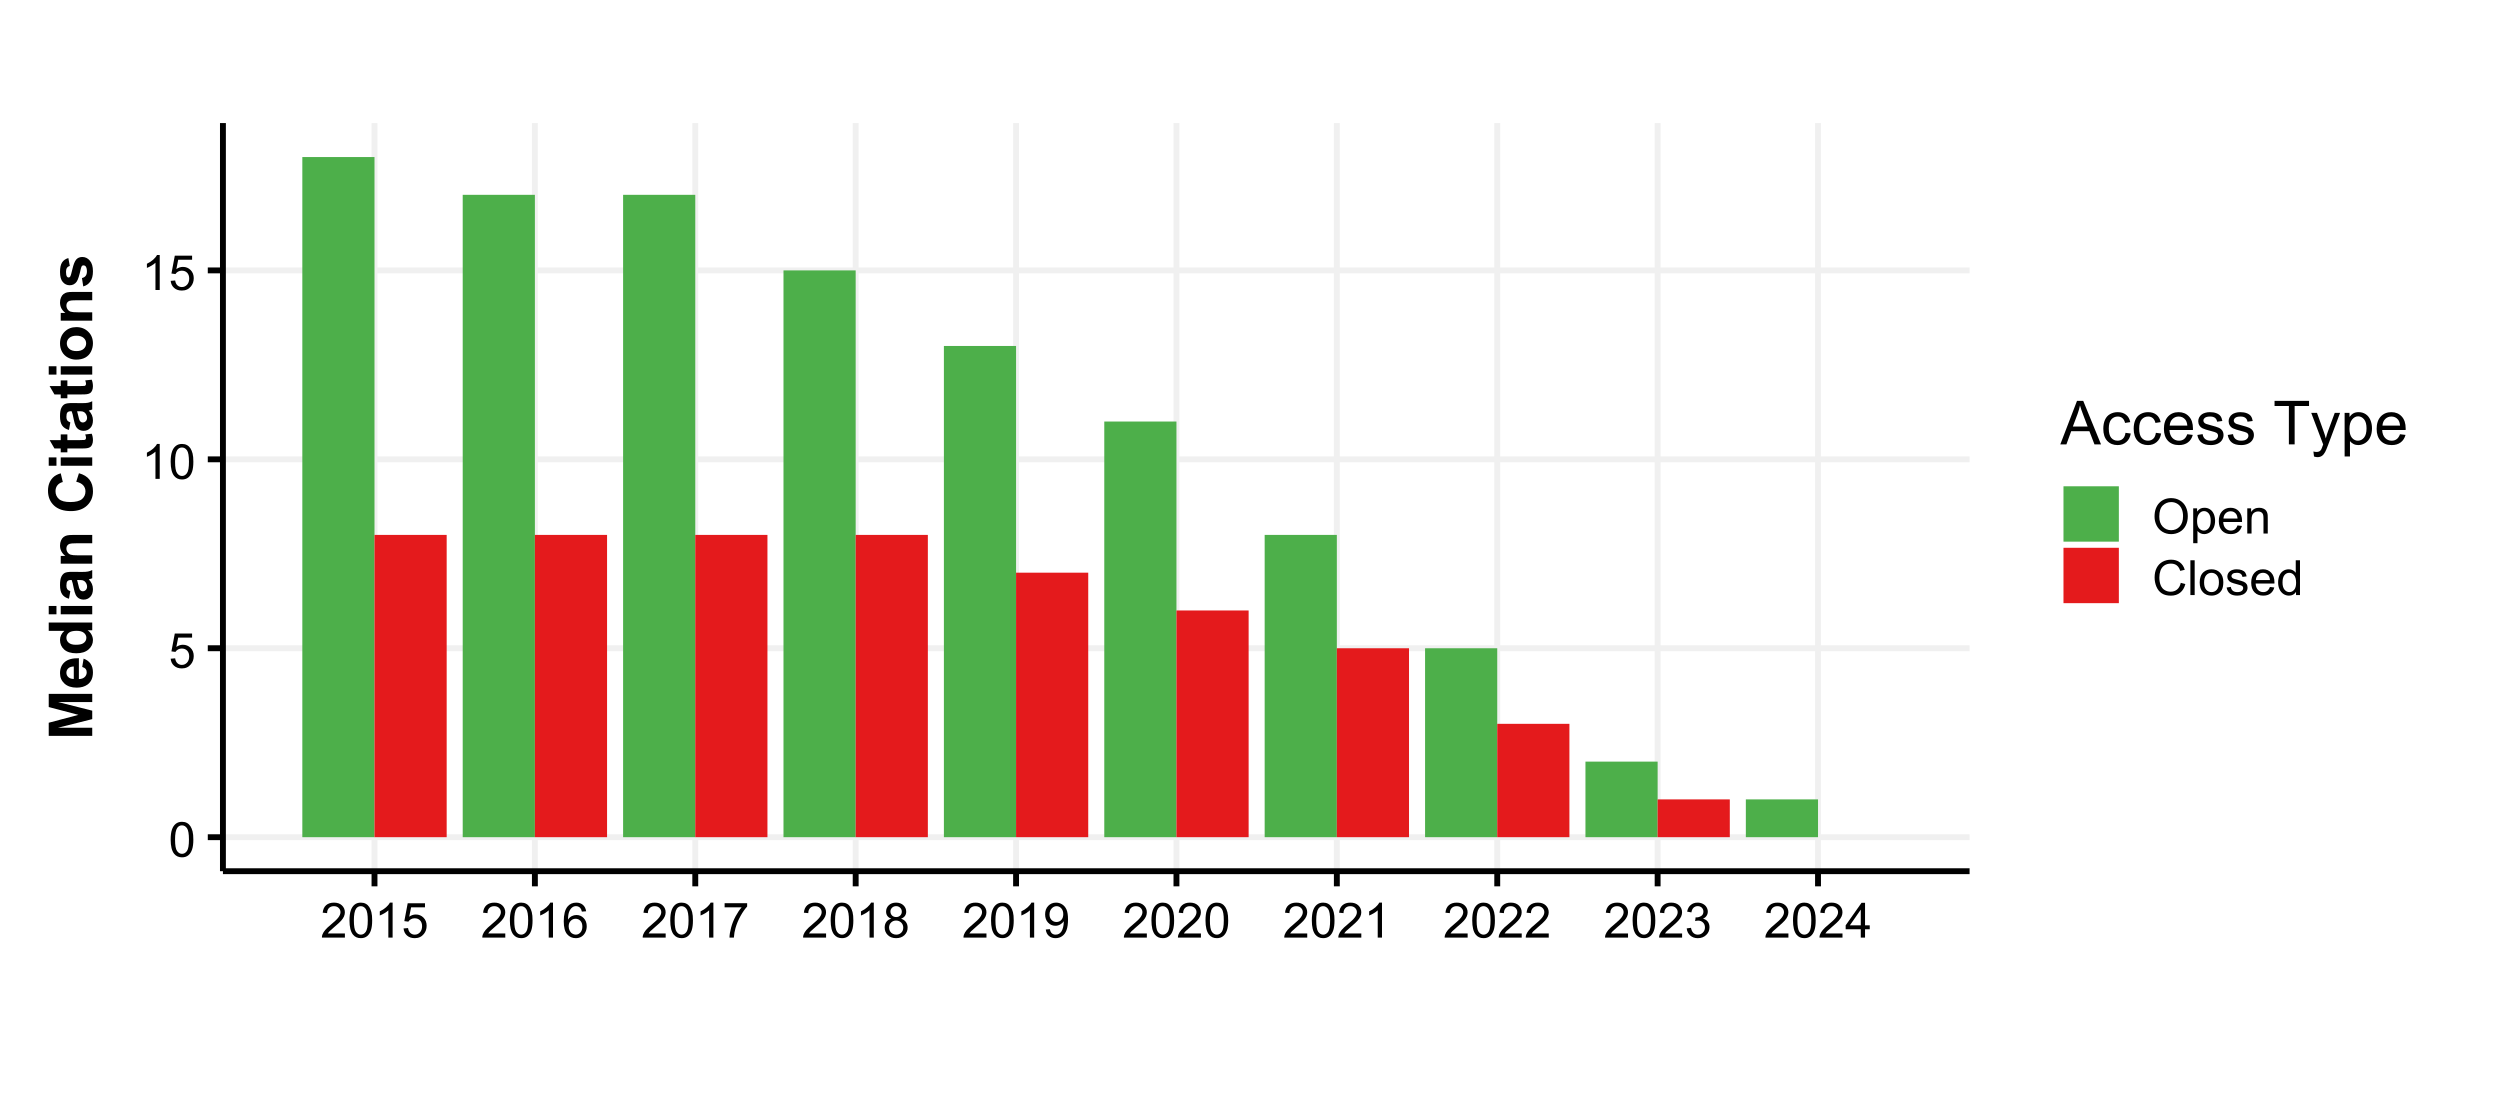 <?xml version="1.0" encoding="UTF-8"?>
<svg xmlns="http://www.w3.org/2000/svg" xmlns:xlink="http://www.w3.org/1999/xlink" width="576" height="252" viewBox="0 0 576 252">
<defs>
<g>
<g id="glyph-0-0">
<path d="M 0.465 -3.953 C 0.465 -4.902 0.562 -5.664 0.758 -6.242 C 0.953 -6.82 1.242 -7.266 1.629 -7.578 C 2.012 -7.895 2.496 -8.051 3.078 -8.051 C 3.508 -8.051 3.887 -7.965 4.211 -7.789 C 4.535 -7.617 4.805 -7.367 5.016 -7.043 C 5.227 -6.715 5.391 -6.316 5.512 -5.848 C 5.633 -5.379 5.691 -4.75 5.691 -3.953 C 5.691 -3.012 5.598 -2.254 5.402 -1.676 C 5.211 -1.098 4.922 -0.652 4.535 -0.336 C 4.152 -0.02 3.664 0.137 3.078 0.137 C 2.305 0.137 1.699 -0.141 1.258 -0.695 C 0.73 -1.363 0.465 -2.449 0.465 -3.953 M 1.477 -3.953 C 1.477 -2.637 1.629 -1.762 1.938 -1.328 C 2.246 -0.891 2.625 -0.672 3.078 -0.672 C 3.531 -0.672 3.91 -0.891 4.219 -1.328 C 4.527 -1.766 4.68 -2.641 4.68 -3.953 C 4.68 -5.273 4.527 -6.152 4.219 -6.586 C 3.91 -7.02 3.527 -7.234 3.066 -7.234 C 2.617 -7.234 2.254 -7.043 1.984 -6.66 C 1.645 -6.172 1.477 -5.27 1.477 -3.953 Z M 1.477 -3.953 "/>
</g>
<g id="glyph-0-1">
<path d="M 0.465 -2.102 L 1.5 -2.188 C 1.574 -1.684 1.754 -1.305 2.031 -1.055 C 2.312 -0.801 2.648 -0.672 3.039 -0.672 C 3.516 -0.672 3.914 -0.852 4.242 -1.207 C 4.57 -1.566 4.734 -2.039 4.734 -2.629 C 4.734 -3.191 4.578 -3.637 4.262 -3.961 C 3.949 -4.285 3.535 -4.445 3.023 -4.445 C 2.707 -4.445 2.422 -4.375 2.164 -4.23 C 1.91 -4.086 1.711 -3.898 1.562 -3.668 L 0.641 -3.789 L 1.418 -7.906 L 5.402 -7.906 L 5.402 -6.969 L 2.203 -6.969 L 1.773 -4.812 C 2.254 -5.148 2.758 -5.316 3.285 -5.316 C 3.988 -5.316 4.578 -5.074 5.059 -4.59 C 5.539 -4.102 5.781 -3.48 5.781 -2.719 C 5.781 -1.992 5.57 -1.367 5.145 -0.836 C 4.633 -0.188 3.93 0.137 3.039 0.137 C 2.312 0.137 1.715 -0.066 1.254 -0.477 C 0.793 -0.883 0.531 -1.426 0.465 -2.102 Z M 0.465 -2.102 "/>
</g>
<g id="glyph-0-2">
<path d="M 4.172 0 L 3.188 0 L 3.188 -6.273 C 2.953 -6.047 2.641 -5.82 2.258 -5.594 C 1.871 -5.367 1.527 -5.199 1.219 -5.086 L 1.219 -6.039 C 1.77 -6.297 2.25 -6.609 2.664 -6.977 C 3.074 -7.348 3.367 -7.703 3.539 -8.051 L 4.172 -8.051 Z M 4.172 0 "/>
</g>
<g id="glyph-0-3">
<path d="M 5.637 -0.945 L 5.637 0 L 0.34 0 C 0.332 -0.238 0.371 -0.465 0.453 -0.684 C 0.59 -1.043 0.805 -1.398 1.102 -1.75 C 1.398 -2.102 1.828 -2.504 2.391 -2.965 C 3.262 -3.68 3.852 -4.246 4.156 -4.664 C 4.461 -5.078 4.617 -5.473 4.617 -5.848 C 4.617 -6.234 4.477 -6.566 4.195 -6.832 C 3.918 -7.102 3.555 -7.234 3.105 -7.234 C 2.633 -7.234 2.254 -7.094 1.969 -6.809 C 1.684 -6.523 1.539 -6.129 1.535 -5.629 L 0.523 -5.73 C 0.594 -6.484 0.855 -7.062 1.309 -7.457 C 1.758 -7.852 2.367 -8.051 3.129 -8.051 C 3.898 -8.051 4.508 -7.836 4.953 -7.41 C 5.402 -6.984 5.629 -6.453 5.629 -5.824 C 5.629 -5.504 5.562 -5.188 5.43 -4.879 C 5.301 -4.566 5.082 -4.242 4.777 -3.898 C 4.473 -3.555 3.965 -3.086 3.258 -2.488 C 2.668 -1.992 2.289 -1.656 2.121 -1.48 C 1.953 -1.301 1.816 -1.125 1.707 -0.945 Z M 5.637 -0.945 "/>
</g>
<g id="glyph-0-4">
<path d="M 0.613 -1.855 L 1.559 -1.941 C 1.641 -1.496 1.793 -1.176 2.02 -0.973 C 2.242 -0.773 2.535 -0.672 2.887 -0.672 C 3.191 -0.672 3.457 -0.742 3.684 -0.879 C 3.91 -1.02 4.098 -1.203 4.242 -1.438 C 4.391 -1.668 4.512 -1.98 4.609 -2.375 C 4.707 -2.766 4.758 -3.168 4.758 -3.578 C 4.758 -3.621 4.758 -3.688 4.754 -3.773 C 4.555 -3.461 4.285 -3.207 3.945 -3.012 C 3.605 -2.816 3.234 -2.719 2.84 -2.719 C 2.176 -2.719 1.613 -2.957 1.152 -3.441 C 0.695 -3.922 0.465 -4.555 0.465 -5.344 C 0.465 -6.156 0.703 -6.809 1.184 -7.305 C 1.664 -7.801 2.266 -8.051 2.984 -8.051 C 3.508 -8.051 3.984 -7.91 4.414 -7.629 C 4.848 -7.348 5.176 -6.949 5.402 -6.43 C 5.625 -5.91 5.738 -5.156 5.738 -4.172 C 5.738 -3.148 5.625 -2.332 5.402 -1.727 C 5.18 -1.117 4.852 -0.656 4.41 -0.34 C 3.973 -0.023 3.457 0.137 2.867 0.137 C 2.238 0.137 1.727 -0.039 1.328 -0.387 C 0.93 -0.734 0.691 -1.223 0.613 -1.855 M 4.645 -5.391 C 4.645 -5.957 4.492 -6.406 4.191 -6.738 C 3.891 -7.07 3.527 -7.234 3.105 -7.234 C 2.668 -7.234 2.289 -7.055 1.965 -6.699 C 1.641 -6.344 1.477 -5.879 1.477 -5.309 C 1.477 -4.801 1.629 -4.387 1.938 -4.066 C 2.246 -3.746 2.625 -3.586 3.078 -3.586 C 3.535 -3.586 3.91 -3.746 4.203 -4.066 C 4.496 -4.387 4.645 -4.828 4.645 -5.391 Z M 4.645 -5.391 "/>
</g>
<g id="glyph-0-5">
<path d="M 1.98 -4.348 C 1.57 -4.496 1.27 -4.711 1.07 -4.988 C 0.875 -5.266 0.777 -5.598 0.777 -5.984 C 0.777 -6.566 0.984 -7.055 1.406 -7.453 C 1.824 -7.852 2.383 -8.051 3.078 -8.051 C 3.777 -8.051 4.344 -7.848 4.77 -7.441 C 5.195 -7.035 5.41 -6.539 5.41 -5.957 C 5.41 -5.582 5.312 -5.262 5.117 -4.984 C 4.922 -4.711 4.625 -4.496 4.227 -4.348 C 4.719 -4.188 5.094 -3.93 5.352 -3.57 C 5.609 -3.215 5.738 -2.789 5.738 -2.293 C 5.738 -1.605 5.496 -1.031 5.008 -0.562 C 4.523 -0.098 3.887 0.137 3.094 0.137 C 2.305 0.137 1.668 -0.098 1.18 -0.566 C 0.695 -1.035 0.453 -1.617 0.453 -2.32 C 0.453 -2.84 0.586 -3.277 0.852 -3.629 C 1.113 -3.98 1.492 -4.219 1.98 -4.348 M 1.781 -6.016 C 1.781 -5.637 1.906 -5.328 2.148 -5.086 C 2.395 -4.844 2.711 -4.727 3.102 -4.727 C 3.48 -4.727 3.789 -4.844 4.031 -5.082 C 4.277 -5.32 4.398 -5.613 4.398 -5.961 C 4.398 -6.32 4.273 -6.625 4.023 -6.871 C 3.773 -7.117 3.461 -7.242 3.09 -7.242 C 2.715 -7.242 2.402 -7.121 2.156 -6.879 C 1.906 -6.641 1.781 -6.352 1.781 -6.016 M 1.465 -2.312 C 1.465 -2.031 1.531 -1.762 1.664 -1.5 C 1.797 -1.234 1.996 -1.031 2.258 -0.891 C 2.52 -0.746 2.805 -0.672 3.105 -0.672 C 3.578 -0.672 3.965 -0.824 4.27 -1.125 C 4.578 -1.43 4.73 -1.812 4.73 -2.281 C 4.73 -2.754 4.574 -3.145 4.258 -3.457 C 3.941 -3.766 3.547 -3.922 3.074 -3.922 C 2.609 -3.922 2.227 -3.77 1.922 -3.461 C 1.617 -3.156 1.465 -2.773 1.465 -2.312 Z M 1.465 -2.312 "/>
</g>
<g id="glyph-0-6">
<path d="M 5.574 -6.055 L 4.594 -5.977 C 4.508 -6.363 4.383 -6.645 4.223 -6.82 C 3.957 -7.102 3.629 -7.242 3.238 -7.242 C 2.926 -7.242 2.648 -7.152 2.41 -6.977 C 2.102 -6.754 1.859 -6.422 1.68 -5.988 C 1.5 -5.555 1.406 -4.938 1.398 -4.133 C 1.637 -4.496 1.926 -4.762 2.27 -4.938 C 2.613 -5.113 2.973 -5.199 3.348 -5.199 C 4.004 -5.199 4.562 -4.961 5.023 -4.477 C 5.484 -3.992 5.715 -3.367 5.715 -2.602 C 5.715 -2.102 5.605 -1.633 5.391 -1.199 C 5.172 -0.77 4.875 -0.438 4.496 -0.207 C 4.117 0.023 3.688 0.137 3.203 0.137 C 2.383 0.137 1.715 -0.164 1.199 -0.77 C 0.68 -1.371 0.422 -2.367 0.422 -3.75 C 0.422 -5.301 0.707 -6.426 1.281 -7.133 C 1.777 -7.742 2.453 -8.051 3.297 -8.051 C 3.93 -8.051 4.445 -7.875 4.848 -7.52 C 5.25 -7.164 5.492 -6.676 5.574 -6.055 M 1.555 -2.598 C 1.555 -2.258 1.625 -1.934 1.77 -1.625 C 1.914 -1.312 2.113 -1.078 2.375 -0.918 C 2.633 -0.754 2.902 -0.672 3.188 -0.672 C 3.605 -0.672 3.961 -0.84 4.262 -1.176 C 4.559 -1.512 4.707 -1.969 4.707 -2.543 C 4.707 -3.098 4.562 -3.535 4.266 -3.852 C 3.969 -4.172 3.598 -4.332 3.148 -4.332 C 2.707 -4.332 2.328 -4.172 2.02 -3.852 C 1.707 -3.535 1.555 -3.117 1.555 -2.598 Z M 1.555 -2.598 "/>
</g>
<g id="glyph-0-7">
<path d="M 0.531 -6.969 L 0.531 -7.914 L 5.719 -7.914 L 5.719 -7.148 C 5.211 -6.605 4.703 -5.883 4.203 -4.98 C 3.703 -4.082 3.312 -3.156 3.039 -2.203 C 2.844 -1.531 2.719 -0.797 2.664 0 L 1.652 0 C 1.664 -0.629 1.785 -1.395 2.023 -2.285 C 2.262 -3.18 2.602 -4.039 3.043 -4.871 C 3.488 -5.699 3.957 -6.398 4.457 -6.969 Z M 0.531 -6.969 "/>
</g>
<g id="glyph-0-8">
<path d="M 3.621 0 L 3.621 -1.918 L 0.141 -1.918 L 0.141 -2.82 L 3.801 -8.016 L 4.605 -8.016 L 4.605 -2.82 L 5.688 -2.82 L 5.688 -1.918 L 4.605 -1.918 L 4.605 0 L 3.621 0 M 3.621 -2.82 L 3.621 -6.438 L 1.109 -2.82 Z M 3.621 -2.82 "/>
</g>
<g id="glyph-0-9">
<path d="M 0.469 -2.117 L 1.453 -2.246 C 1.566 -1.691 1.762 -1.289 2.031 -1.043 C 2.305 -0.797 2.633 -0.672 3.023 -0.672 C 3.488 -0.672 3.879 -0.832 4.195 -1.152 C 4.516 -1.477 4.676 -1.871 4.676 -2.348 C 4.676 -2.797 4.527 -3.172 4.234 -3.465 C 3.938 -3.758 3.562 -3.906 3.105 -3.906 C 2.922 -3.906 2.688 -3.867 2.41 -3.797 L 2.52 -4.66 C 2.586 -4.652 2.641 -4.648 2.68 -4.648 C 3.098 -4.648 3.477 -4.758 3.812 -4.977 C 4.148 -5.195 4.316 -5.531 4.316 -5.988 C 4.316 -6.348 4.191 -6.648 3.949 -6.887 C 3.703 -7.121 3.391 -7.242 3.004 -7.242 C 2.621 -7.242 2.301 -7.121 2.047 -6.879 C 1.789 -6.641 1.625 -6.277 1.555 -5.797 L 0.57 -5.973 C 0.688 -6.633 0.961 -7.145 1.391 -7.508 C 1.816 -7.867 2.348 -8.051 2.98 -8.051 C 3.418 -8.051 3.82 -7.957 4.188 -7.77 C 4.559 -7.582 4.84 -7.324 5.035 -7 C 5.23 -6.676 5.328 -6.332 5.328 -5.965 C 5.328 -5.621 5.234 -5.305 5.047 -5.02 C 4.863 -4.734 4.586 -4.512 4.223 -4.344 C 4.695 -4.234 5.062 -4.008 5.328 -3.66 C 5.59 -3.316 5.719 -2.887 5.719 -2.367 C 5.719 -1.668 5.465 -1.074 4.953 -0.59 C 4.445 -0.102 3.801 0.141 3.02 0.141 C 2.316 0.141 1.73 -0.066 1.266 -0.488 C 0.801 -0.906 0.535 -1.449 0.469 -2.117 Z M 0.469 -2.117 "/>
</g>
<g id="glyph-0-10">
<path d="M 0.543 -3.906 C 0.543 -5.234 0.898 -6.277 1.613 -7.031 C 2.328 -7.781 3.25 -8.16 4.379 -8.16 C 5.121 -8.16 5.789 -7.984 6.383 -7.629 C 6.977 -7.273 7.43 -6.781 7.742 -6.148 C 8.055 -5.516 8.207 -4.801 8.207 -3.996 C 8.207 -3.184 8.043 -2.457 7.715 -1.816 C 7.387 -1.176 6.922 -0.688 6.32 -0.359 C 5.719 -0.027 5.07 0.137 4.375 0.137 C 3.621 0.137 2.945 -0.047 2.352 -0.41 C 1.758 -0.773 1.309 -1.273 1 -1.902 C 0.695 -2.535 0.543 -3.199 0.543 -3.906 M 1.637 -3.887 C 1.637 -2.922 1.895 -2.16 2.414 -1.605 C 2.934 -1.051 3.586 -0.77 4.371 -0.77 C 5.168 -0.77 5.824 -1.051 6.34 -1.613 C 6.855 -2.176 7.113 -2.973 7.113 -4.004 C 7.113 -4.656 7.004 -5.227 6.785 -5.711 C 6.562 -6.199 6.242 -6.578 5.816 -6.844 C 5.391 -7.113 4.914 -7.246 4.387 -7.246 C 3.637 -7.246 2.988 -6.988 2.449 -6.473 C 1.906 -5.957 1.637 -5.094 1.637 -3.887 Z M 1.637 -3.887 "/>
</g>
<g id="glyph-0-11">
<path d="M 0.738 2.227 L 0.738 -5.809 L 1.637 -5.809 L 1.637 -5.055 C 1.848 -5.348 2.086 -5.57 2.352 -5.719 C 2.617 -5.867 2.941 -5.938 3.32 -5.938 C 3.816 -5.938 4.254 -5.812 4.633 -5.555 C 5.012 -5.301 5.297 -4.941 5.492 -4.477 C 5.684 -4.012 5.781 -3.5 5.781 -2.949 C 5.781 -2.352 5.676 -1.82 5.461 -1.344 C 5.246 -0.867 4.938 -0.504 4.531 -0.25 C 4.125 0.004 3.695 0.133 3.25 0.133 C 2.922 0.133 2.625 0.062 2.367 -0.078 C 2.105 -0.215 1.891 -0.391 1.723 -0.602 L 1.723 2.227 L 0.738 2.227 M 1.629 -2.871 C 1.629 -2.125 1.781 -1.57 2.082 -1.215 C 2.387 -0.855 2.754 -0.68 3.184 -0.68 C 3.621 -0.68 3.996 -0.863 4.305 -1.234 C 4.617 -1.602 4.773 -2.176 4.773 -2.953 C 4.773 -3.691 4.621 -4.246 4.316 -4.617 C 4.012 -4.984 3.648 -5.168 3.227 -5.168 C 2.809 -5.168 2.438 -4.973 2.113 -4.578 C 1.793 -4.188 1.629 -3.617 1.629 -2.871 Z M 1.629 -2.871 "/>
</g>
<g id="glyph-0-12">
<path d="M 4.715 -1.871 L 5.73 -1.746 C 5.57 -1.148 5.273 -0.688 4.84 -0.359 C 4.406 -0.031 3.852 0.133 3.176 0.133 C 2.328 0.133 1.656 -0.129 1.156 -0.652 C 0.66 -1.176 0.41 -1.91 0.41 -2.855 C 0.41 -3.832 0.66 -4.59 1.164 -5.129 C 1.668 -5.668 2.32 -5.938 3.121 -5.938 C 3.898 -5.938 4.535 -5.676 5.027 -5.145 C 5.52 -4.617 5.766 -3.875 5.766 -2.914 C 5.766 -2.855 5.762 -2.77 5.758 -2.652 L 1.426 -2.652 C 1.465 -2.016 1.645 -1.527 1.969 -1.188 C 2.293 -0.848 2.699 -0.68 3.184 -0.68 C 3.543 -0.68 3.852 -0.773 4.105 -0.961 C 4.363 -1.152 4.566 -1.453 4.715 -1.871 M 1.48 -3.461 L 4.727 -3.461 C 4.68 -3.949 4.559 -4.316 4.352 -4.562 C 4.039 -4.941 3.633 -5.129 3.133 -5.129 C 2.68 -5.129 2.301 -4.977 1.992 -4.676 C 1.684 -4.375 1.516 -3.969 1.48 -3.461 Z M 1.48 -3.461 "/>
</g>
<g id="glyph-0-13">
<path d="M 0.738 0 L 0.738 -5.809 L 1.625 -5.809 L 1.625 -4.98 C 2.051 -5.621 2.668 -5.938 3.473 -5.938 C 3.824 -5.938 4.145 -5.875 4.438 -5.75 C 4.73 -5.625 4.949 -5.461 5.098 -5.254 C 5.242 -5.051 5.344 -4.809 5.402 -4.527 C 5.441 -4.348 5.457 -4.027 5.457 -3.57 L 5.457 0 L 4.473 0 L 4.473 -3.531 C 4.473 -3.934 4.434 -4.234 4.359 -4.434 C 4.281 -4.633 4.145 -4.789 3.953 -4.91 C 3.758 -5.027 3.527 -5.086 3.266 -5.086 C 2.844 -5.086 2.484 -4.953 2.18 -4.688 C 1.875 -4.422 1.723 -3.914 1.723 -3.172 L 1.723 0 Z M 0.738 0 "/>
</g>
<g id="glyph-0-14">
<path d="M 6.586 -2.812 L 7.645 -2.543 C 7.422 -1.672 7.023 -1.008 6.445 -0.551 C 5.867 -0.094 5.16 0.137 4.324 0.137 C 3.461 0.137 2.758 -0.039 2.219 -0.391 C 1.676 -0.742 1.266 -1.254 0.98 -1.918 C 0.699 -2.586 0.559 -3.305 0.559 -4.07 C 0.559 -4.902 0.719 -5.633 1.035 -6.254 C 1.355 -6.875 1.809 -7.348 2.398 -7.672 C 2.988 -7.992 3.637 -8.152 4.344 -8.152 C 5.145 -8.152 5.82 -7.949 6.367 -7.543 C 6.914 -7.133 7.293 -6.559 7.508 -5.82 L 6.465 -5.574 C 6.277 -6.156 6.008 -6.582 5.656 -6.848 C 5.301 -7.113 4.855 -7.246 4.32 -7.246 C 3.703 -7.246 3.188 -7.098 2.777 -6.805 C 2.363 -6.508 2.07 -6.113 1.902 -5.613 C 1.734 -5.117 1.652 -4.602 1.652 -4.074 C 1.652 -3.391 1.75 -2.797 1.949 -2.289 C 2.148 -1.781 2.457 -1.398 2.875 -1.148 C 3.297 -0.898 3.75 -0.77 4.238 -0.77 C 4.832 -0.77 5.336 -0.941 5.746 -1.285 C 6.16 -1.629 6.438 -2.137 6.586 -2.812 Z M 6.586 -2.812 "/>
</g>
<g id="glyph-0-15">
<path d="M 0.715 0 L 0.715 -8.016 L 1.699 -8.016 L 1.699 0 Z M 0.715 0 "/>
</g>
<g id="glyph-0-16">
<path d="M 0.371 -2.902 C 0.371 -3.98 0.672 -4.777 1.27 -5.293 C 1.77 -5.723 2.379 -5.938 3.094 -5.938 C 3.895 -5.938 4.547 -5.676 5.055 -5.156 C 5.559 -4.633 5.812 -3.91 5.812 -2.984 C 5.812 -2.238 5.703 -1.652 5.477 -1.223 C 5.254 -0.793 4.926 -0.461 4.5 -0.223 C 4.07 0.012 3.602 0.133 3.094 0.133 C 2.281 0.133 1.625 -0.129 1.125 -0.652 C 0.621 -1.172 0.371 -1.922 0.371 -2.902 M 1.383 -2.902 C 1.383 -2.16 1.547 -1.602 1.871 -1.234 C 2.195 -0.863 2.602 -0.68 3.094 -0.68 C 3.582 -0.68 3.992 -0.863 4.316 -1.234 C 4.641 -1.609 4.801 -2.176 4.801 -2.938 C 4.801 -3.656 4.637 -4.199 4.312 -4.57 C 3.984 -4.938 3.582 -5.125 3.094 -5.125 C 2.602 -5.125 2.195 -4.941 1.871 -4.57 C 1.547 -4.203 1.383 -3.648 1.383 -2.902 Z M 1.383 -2.902 "/>
</g>
<g id="glyph-0-17">
<path d="M 0.344 -1.734 L 1.316 -1.887 C 1.371 -1.496 1.523 -1.199 1.773 -0.988 C 2.023 -0.781 2.375 -0.68 2.82 -0.68 C 3.273 -0.68 3.609 -0.77 3.828 -0.953 C 4.047 -1.137 4.156 -1.355 4.156 -1.602 C 4.156 -1.824 4.059 -2 3.867 -2.129 C 3.73 -2.215 3.395 -2.324 2.859 -2.461 C 2.137 -2.645 1.637 -2.801 1.359 -2.934 C 1.078 -3.066 0.867 -3.25 0.727 -3.488 C 0.582 -3.723 0.508 -3.98 0.508 -4.266 C 0.508 -4.523 0.566 -4.766 0.688 -4.984 C 0.805 -5.207 0.965 -5.387 1.172 -5.535 C 1.324 -5.648 1.531 -5.742 1.797 -5.82 C 2.062 -5.898 2.344 -5.938 2.648 -5.938 C 3.102 -5.938 3.504 -5.875 3.848 -5.742 C 4.191 -5.609 4.445 -5.434 4.609 -5.211 C 4.773 -4.984 4.887 -4.684 4.949 -4.309 L 3.988 -4.18 C 3.941 -4.477 3.816 -4.711 3.605 -4.879 C 3.398 -5.047 3.102 -5.129 2.719 -5.129 C 2.266 -5.129 1.941 -5.055 1.75 -4.906 C 1.559 -4.758 1.461 -4.582 1.461 -4.379 C 1.461 -4.254 1.5 -4.137 1.582 -4.035 C 1.66 -3.93 1.785 -3.844 1.957 -3.773 C 2.055 -3.738 2.348 -3.652 2.828 -3.523 C 3.523 -3.336 4.008 -3.184 4.285 -3.066 C 4.559 -2.945 4.777 -2.773 4.934 -2.547 C 5.09 -2.324 5.168 -2.043 5.168 -1.707 C 5.168 -1.379 5.07 -1.07 4.883 -0.781 C 4.688 -0.488 4.414 -0.266 4.051 -0.105 C 3.691 0.051 3.281 0.133 2.828 0.133 C 2.074 0.133 1.496 -0.027 1.102 -0.34 C 0.707 -0.652 0.453 -1.117 0.344 -1.734 Z M 0.344 -1.734 "/>
</g>
<g id="glyph-0-18">
<path d="M 4.508 0 L 4.508 -0.734 C 4.137 -0.156 3.598 0.133 2.883 0.133 C 2.418 0.133 1.992 0.004 1.605 -0.25 C 1.219 -0.508 0.918 -0.863 0.703 -1.32 C 0.488 -1.777 0.383 -2.305 0.383 -2.898 C 0.383 -3.477 0.48 -4.004 0.672 -4.477 C 0.867 -4.949 1.156 -5.309 1.543 -5.562 C 1.93 -5.812 2.359 -5.938 2.84 -5.938 C 3.188 -5.938 3.5 -5.867 3.773 -5.719 C 4.047 -5.57 4.27 -5.379 4.441 -5.141 L 4.441 -8.016 L 5.418 -8.016 L 5.418 0 L 4.508 0 M 1.395 -2.898 C 1.395 -2.156 1.551 -1.598 1.863 -1.23 C 2.18 -0.863 2.547 -0.68 2.977 -0.68 C 3.406 -0.68 3.77 -0.855 4.07 -1.207 C 4.371 -1.559 4.523 -2.094 4.523 -2.816 C 4.523 -3.609 4.371 -4.195 4.062 -4.566 C 3.758 -4.938 3.379 -5.125 2.93 -5.125 C 2.492 -5.125 2.129 -4.945 1.836 -4.59 C 1.543 -4.23 1.395 -3.668 1.395 -2.898 Z M 1.395 -2.898 "/>
</g>
<g id="glyph-1-0">
<path d="M 0 -0.992 L -10.023 -0.992 L -10.023 -4.02 L -3.184 -5.836 L -10.023 -7.637 L -10.023 -10.672 L 0 -10.672 L 0 -8.789 L -7.887 -8.789 L 0 -6.801 L 0 -4.852 L -7.891 -2.871 L 0 -2.871 Z M 0 -0.992 "/>
</g>
<g id="glyph-1-1">
<path d="M -2.309 -5.211 L -1.988 -7.125 C -1.289 -6.875 -0.754 -6.488 -0.387 -5.957 C -0.02 -5.426 0.164 -4.762 0.164 -3.965 C 0.164 -2.703 -0.25 -1.77 -1.074 -1.164 C -1.734 -0.684 -2.566 -0.445 -3.574 -0.445 C -4.777 -0.445 -5.719 -0.758 -6.402 -1.387 C -7.082 -2.016 -7.422 -2.812 -7.422 -3.773 C -7.422 -4.852 -7.066 -5.707 -6.355 -6.328 C -5.641 -6.953 -4.547 -7.254 -3.074 -7.227 L -3.078 -2.414 C -2.508 -2.426 -2.062 -2.582 -1.746 -2.879 C -1.43 -3.176 -1.27 -3.543 -1.27 -3.984 C -1.27 -4.285 -1.352 -4.539 -1.516 -4.742 C -1.68 -4.949 -1.945 -5.105 -2.309 -5.211 M -4.25 -5.32 C -4.809 -5.305 -5.23 -5.16 -5.52 -4.887 C -5.809 -4.613 -5.953 -4.281 -5.953 -3.891 C -5.953 -3.469 -5.801 -3.125 -5.496 -2.852 C -5.191 -2.578 -4.777 -2.441 -4.25 -2.449 Z M -4.25 -5.32 "/>
</g>
<g id="glyph-1-2">
<path d="M 0 -7.664 L 0 -5.879 L -1.066 -5.879 C -0.652 -5.582 -0.344 -5.234 -0.141 -4.828 C 0.062 -4.426 0.164 -4.02 0.164 -3.609 C 0.164 -2.773 -0.172 -2.062 -0.844 -1.465 C -1.516 -0.871 -2.453 -0.574 -3.656 -0.574 C -4.887 -0.574 -5.824 -0.863 -6.465 -1.441 C -7.105 -2.02 -7.422 -2.754 -7.422 -3.637 C -7.422 -4.449 -7.086 -5.148 -6.414 -5.742 L -10.023 -5.742 L -10.023 -7.664 L 0 -7.664 M -3.789 -2.535 C -3.012 -2.535 -2.453 -2.645 -2.105 -2.859 C -1.605 -3.168 -1.352 -3.602 -1.352 -4.156 C -1.352 -4.598 -1.543 -4.973 -1.918 -5.285 C -2.293 -5.594 -2.855 -5.75 -3.602 -5.75 C -4.438 -5.75 -5.035 -5.598 -5.402 -5.297 C -5.77 -4.996 -5.953 -4.613 -5.953 -4.141 C -5.953 -3.688 -5.773 -3.305 -5.41 -2.996 C -5.047 -2.691 -4.508 -2.535 -3.789 -2.535 Z M -3.789 -2.535 "/>
</g>
<g id="glyph-1-3">
<path d="M -8.242 -1.004 L -10.023 -1.004 L -10.023 -2.926 L -8.242 -2.926 L -8.242 -1.004 M 0 -1.004 L -7.258 -1.004 L -7.258 -2.926 L 0 -2.926 Z M 0 -1.004 "/>
</g>
<g id="glyph-1-4">
<path d="M -5.047 -2.441 L -5.359 -0.699 C -6.062 -0.895 -6.582 -1.23 -6.918 -1.711 C -7.254 -2.188 -7.422 -2.898 -7.422 -3.844 C -7.422 -4.699 -7.324 -5.336 -7.121 -5.758 C -6.918 -6.176 -6.66 -6.469 -6.348 -6.641 C -6.035 -6.812 -5.461 -6.898 -4.629 -6.898 L -2.387 -6.875 C -1.746 -6.875 -1.277 -6.906 -0.973 -6.969 C -0.672 -7.031 -0.348 -7.145 0 -7.312 L 0 -5.414 C -0.129 -5.363 -0.316 -5.301 -0.566 -5.23 C -0.68 -5.199 -0.758 -5.176 -0.793 -5.16 C -0.473 -4.832 -0.234 -4.48 -0.074 -4.109 C 0.086 -3.734 0.164 -3.336 0.164 -2.914 C 0.164 -2.164 -0.039 -1.574 -0.445 -1.145 C -0.852 -0.715 -1.363 -0.5 -1.984 -0.5 C -2.391 -0.5 -2.758 -0.598 -3.078 -0.793 C -3.402 -0.988 -3.648 -1.262 -3.816 -1.617 C -3.988 -1.969 -4.137 -2.48 -4.266 -3.145 C -4.434 -4.043 -4.59 -4.664 -4.738 -5.012 L -4.93 -5.012 C -5.297 -5.012 -5.562 -4.918 -5.719 -4.738 C -5.875 -4.555 -5.953 -4.211 -5.953 -3.707 C -5.953 -3.363 -5.887 -3.098 -5.754 -2.906 C -5.617 -2.715 -5.383 -2.559 -5.047 -2.441 M -3.484 -5.012 C -3.402 -4.766 -3.305 -4.375 -3.191 -3.844 C -3.078 -3.309 -2.969 -2.961 -2.859 -2.797 C -2.68 -2.547 -2.453 -2.422 -2.18 -2.422 C -1.91 -2.422 -1.68 -2.52 -1.484 -2.719 C -1.289 -2.922 -1.188 -3.176 -1.188 -3.484 C -1.188 -3.832 -1.305 -4.164 -1.531 -4.477 C -1.703 -4.711 -1.918 -4.863 -2.168 -4.938 C -2.332 -4.984 -2.645 -5.012 -3.102 -5.012 Z M -3.484 -5.012 "/>
</g>
<g id="glyph-1-5">
<path d="M 0 -7.609 L 0 -5.688 L -3.703 -5.688 C -4.488 -5.688 -4.996 -5.648 -5.227 -5.562 C -5.457 -5.484 -5.637 -5.348 -5.762 -5.164 C -5.891 -4.98 -5.953 -4.758 -5.953 -4.5 C -5.953 -4.164 -5.863 -3.867 -5.68 -3.602 C -5.5 -3.34 -5.258 -3.156 -4.957 -3.059 C -4.656 -2.961 -4.098 -2.91 -3.289 -2.914 L 0 -2.914 L 0 -0.992 L -7.258 -0.992 L -7.258 -2.777 L -6.195 -2.777 C -7.016 -3.41 -7.422 -4.207 -7.422 -5.168 C -7.422 -5.59 -7.348 -5.98 -7.195 -6.328 C -7.043 -6.68 -6.848 -6.945 -6.609 -7.125 C -6.375 -7.305 -6.105 -7.434 -5.805 -7.504 C -5.504 -7.574 -5.07 -7.609 -4.512 -7.609 Z M 0 -7.609 "/>
</g>
<g id="glyph-1-6">
</g>
<g id="glyph-1-7">
<path d="M -3.684 -7.43 L -3.062 -9.391 C -1.969 -9.094 -1.156 -8.59 -0.625 -7.891 C -0.094 -7.191 0.172 -6.305 0.172 -5.23 C 0.172 -3.898 -0.285 -2.805 -1.191 -1.949 C -2.102 -1.09 -3.344 -0.664 -4.922 -0.664 C -6.59 -0.664 -7.887 -1.094 -8.809 -1.957 C -9.73 -2.816 -10.191 -3.949 -10.191 -5.352 C -10.191 -6.578 -9.828 -7.574 -9.105 -8.34 C -8.676 -8.797 -8.062 -9.137 -7.258 -9.367 L -6.781 -7.363 C -7.301 -7.242 -7.711 -6.996 -8.012 -6.621 C -8.312 -6.246 -8.461 -5.789 -8.461 -5.25 C -8.461 -4.508 -8.195 -3.906 -7.664 -3.441 C -7.129 -2.98 -6.266 -2.746 -5.07 -2.75 C -3.805 -2.746 -2.902 -2.977 -2.367 -3.43 C -1.828 -3.887 -1.559 -4.48 -1.559 -5.211 C -1.559 -5.746 -1.73 -6.211 -2.07 -6.598 C -2.414 -6.984 -2.949 -7.262 -3.684 -7.43 Z M -3.684 -7.43 "/>
</g>
<g id="glyph-1-8">
<path d="M -7.258 -4.336 L -5.727 -4.336 L -5.727 -3.023 L -2.805 -3.023 C -2.211 -3.023 -1.863 -3.035 -1.766 -3.059 C -1.668 -3.086 -1.59 -3.141 -1.523 -3.23 C -1.461 -3.32 -1.43 -3.426 -1.43 -3.555 C -1.43 -3.734 -1.488 -3.988 -1.613 -4.328 L -0.121 -4.492 C 0.066 -4.043 0.164 -3.539 0.164 -2.973 C 0.164 -2.629 0.105 -2.316 -0.012 -2.039 C -0.125 -1.758 -0.277 -1.555 -0.461 -1.426 C -0.645 -1.297 -0.895 -1.207 -1.211 -1.156 C -1.434 -1.113 -1.883 -1.094 -2.562 -1.094 L -5.727 -1.094 L -5.727 -0.211 L -7.258 -0.211 L -7.258 -1.094 L -8.703 -1.094 L -9.824 -3.023 L -7.258 -3.023 Z M -7.258 -4.336 "/>
</g>
<g id="glyph-1-9">
<path d="M -3.734 -0.562 C -4.371 -0.562 -4.988 -0.719 -5.586 -1.031 C -6.184 -1.348 -6.637 -1.793 -6.953 -2.367 C -7.266 -2.945 -7.422 -3.59 -7.422 -4.301 C -7.422 -5.398 -7.066 -6.297 -6.355 -7 C -5.641 -7.703 -4.738 -8.055 -3.648 -8.055 C -2.551 -8.055 -1.641 -7.699 -0.918 -6.988 C -0.195 -6.281 0.164 -5.391 0.164 -4.312 C 0.164 -3.648 0.012 -3.012 -0.285 -2.41 C -0.586 -1.805 -1.027 -1.348 -1.609 -1.031 C -2.191 -0.719 -2.898 -0.562 -3.734 -0.562 M -3.629 -2.531 C -2.91 -2.531 -2.359 -2.699 -1.977 -3.043 C -1.594 -3.383 -1.402 -3.805 -1.402 -4.305 C -1.402 -4.809 -1.594 -5.227 -1.977 -5.566 C -2.359 -5.906 -2.914 -6.078 -3.645 -6.078 C -4.355 -6.078 -4.902 -5.906 -5.285 -5.566 C -5.668 -5.227 -5.859 -4.809 -5.859 -4.305 C -5.859 -3.805 -5.668 -3.383 -5.285 -3.043 C -4.902 -2.699 -4.352 -2.531 -3.629 -2.531 Z M -3.629 -2.531 "/>
</g>
<g id="glyph-1-10">
<path d="M -2.07 -0.328 L -2.367 -2.258 C -1.992 -2.336 -1.707 -2.504 -1.516 -2.754 C -1.32 -3.004 -1.223 -3.355 -1.223 -3.809 C -1.223 -4.305 -1.316 -4.68 -1.496 -4.93 C -1.625 -5.098 -1.797 -5.18 -2.008 -5.18 C -2.156 -5.18 -2.277 -5.137 -2.371 -5.047 C -2.465 -4.949 -2.547 -4.734 -2.625 -4.402 C -2.965 -2.852 -3.277 -1.871 -3.562 -1.457 C -3.953 -0.883 -4.5 -0.594 -5.195 -0.594 C -5.824 -0.594 -6.352 -0.844 -6.781 -1.34 C -7.211 -1.836 -7.422 -2.605 -7.422 -3.652 C -7.422 -4.645 -7.262 -5.383 -6.938 -5.867 C -6.613 -6.348 -6.137 -6.68 -5.504 -6.863 L -5.168 -5.051 C -5.449 -4.973 -5.668 -4.828 -5.816 -4.609 C -5.969 -4.395 -6.043 -4.086 -6.043 -3.684 C -6.043 -3.18 -5.973 -2.816 -5.832 -2.598 C -5.73 -2.453 -5.602 -2.379 -5.441 -2.379 C -5.305 -2.379 -5.188 -2.441 -5.094 -2.57 C -4.965 -2.742 -4.785 -3.34 -4.555 -4.363 C -4.32 -5.387 -4.035 -6.102 -3.699 -6.508 C -3.355 -6.91 -2.879 -7.109 -2.27 -7.109 C -1.605 -7.109 -1.031 -6.832 -0.555 -6.273 C -0.074 -5.719 0.164 -4.898 0.164 -3.809 C 0.164 -2.82 -0.035 -2.035 -0.438 -1.461 C -0.84 -0.883 -1.383 -0.508 -2.07 -0.328 Z M -2.07 -0.328 "/>
</g>
<g id="glyph-2-0">
<path d="M -0.02 0 L 3.828 -10.023 L 5.258 -10.023 L 9.359 0 L 7.848 0 L 6.68 -3.035 L 2.488 -3.035 L 1.387 0 L -0.02 0 M 2.871 -4.117 L 6.27 -4.117 L 5.223 -6.891 C 4.902 -7.734 4.668 -8.426 4.512 -8.969 C 4.383 -8.328 4.203 -7.688 3.973 -7.055 Z M 2.871 -4.117 "/>
</g>
<g id="glyph-2-1">
<path d="M 5.66 -2.66 L 6.871 -2.5 C 6.738 -1.668 6.398 -1.016 5.855 -0.543 C 5.309 -0.07 4.641 0.164 3.848 0.164 C 2.855 0.164 2.055 -0.16 1.453 -0.809 C 0.848 -1.461 0.547 -2.391 0.547 -3.602 C 0.547 -4.387 0.676 -5.07 0.938 -5.66 C 1.195 -6.246 1.59 -6.688 2.121 -6.984 C 2.652 -7.277 3.23 -7.422 3.855 -7.422 C 4.645 -7.422 5.289 -7.223 5.789 -6.824 C 6.293 -6.426 6.613 -5.859 6.754 -5.125 L 5.559 -4.941 C 5.445 -5.43 5.242 -5.797 4.953 -6.043 C 4.664 -6.289 4.312 -6.414 3.902 -6.414 C 3.285 -6.414 2.781 -6.191 2.391 -5.746 C 2.004 -5.301 1.812 -4.598 1.812 -3.637 C 1.812 -2.66 2 -1.953 2.371 -1.512 C 2.746 -1.07 3.234 -0.848 3.836 -0.848 C 4.316 -0.848 4.723 -0.996 5.047 -1.293 C 5.367 -1.59 5.574 -2.043 5.66 -2.66 Z M 5.66 -2.66 "/>
</g>
<g id="glyph-2-2">
<path d="M 5.891 -2.336 L 7.164 -2.18 C 6.965 -1.438 6.594 -0.859 6.051 -0.453 C 5.508 -0.043 4.816 0.164 3.973 0.164 C 2.91 0.164 2.066 -0.164 1.445 -0.816 C 0.824 -1.473 0.512 -2.387 0.512 -3.57 C 0.512 -4.789 0.828 -5.738 1.457 -6.414 C 2.086 -7.086 2.902 -7.422 3.902 -7.422 C 4.875 -7.422 5.668 -7.094 6.281 -6.434 C 6.898 -5.773 7.203 -4.844 7.203 -3.645 C 7.203 -3.57 7.203 -3.461 7.199 -3.316 L 1.785 -3.316 C 1.828 -2.52 2.055 -1.906 2.461 -1.484 C 2.867 -1.059 3.371 -0.848 3.977 -0.848 C 4.43 -0.848 4.816 -0.965 5.133 -1.203 C 5.453 -1.441 5.707 -1.82 5.891 -2.336 M 1.852 -4.328 L 5.906 -4.328 C 5.852 -4.938 5.695 -5.395 5.441 -5.703 C 5.051 -6.176 4.543 -6.414 3.918 -6.414 C 3.352 -6.414 2.875 -6.223 2.492 -5.844 C 2.105 -5.465 1.895 -4.961 1.852 -4.328 Z M 1.852 -4.328 "/>
</g>
<g id="glyph-2-3">
<path d="M 0.43 -2.168 L 1.648 -2.359 C 1.715 -1.871 1.906 -1.496 2.219 -1.238 C 2.531 -0.977 2.965 -0.848 3.527 -0.848 C 4.094 -0.848 4.512 -0.961 4.785 -1.191 C 5.059 -1.422 5.195 -1.691 5.195 -2.004 C 5.195 -2.281 5.074 -2.5 4.832 -2.66 C 4.664 -2.77 4.246 -2.906 3.574 -3.078 C 2.672 -3.305 2.047 -3.5 1.699 -3.668 C 1.352 -3.832 1.086 -4.062 0.906 -4.359 C 0.727 -4.652 0.637 -4.977 0.637 -5.332 C 0.637 -5.656 0.711 -5.957 0.859 -6.23 C 1.008 -6.508 1.207 -6.734 1.461 -6.918 C 1.656 -7.059 1.914 -7.18 2.246 -7.277 C 2.574 -7.375 2.93 -7.422 3.309 -7.422 C 3.879 -7.422 4.379 -7.344 4.809 -7.18 C 5.238 -7.016 5.559 -6.793 5.762 -6.512 C 5.969 -6.23 6.109 -5.855 6.188 -5.387 L 4.984 -5.223 C 4.93 -5.598 4.77 -5.887 4.508 -6.098 C 4.246 -6.309 3.875 -6.414 3.398 -6.414 C 2.832 -6.414 2.43 -6.32 2.188 -6.133 C 1.945 -5.945 1.824 -5.727 1.824 -5.477 C 1.824 -5.316 1.875 -5.172 1.977 -5.047 C 2.074 -4.914 2.234 -4.805 2.445 -4.719 C 2.57 -4.672 2.934 -4.566 3.535 -4.402 C 4.406 -4.172 5.012 -3.98 5.355 -3.832 C 5.699 -3.684 5.969 -3.469 6.164 -3.188 C 6.363 -2.902 6.461 -2.551 6.461 -2.133 C 6.461 -1.723 6.34 -1.336 6.102 -0.973 C 5.863 -0.613 5.516 -0.332 5.066 -0.133 C 4.613 0.066 4.105 0.164 3.535 0.164 C 2.59 0.164 1.871 -0.031 1.379 -0.422 C 0.883 -0.816 0.566 -1.398 0.43 -2.168 Z M 0.43 -2.168 "/>
</g>
<g id="glyph-2-4">
</g>
<g id="glyph-2-5">
<path d="M 3.629 0 L 3.629 -8.84 L 0.328 -8.84 L 0.328 -10.023 L 8.273 -10.023 L 8.273 -8.84 L 4.957 -8.84 L 4.957 0 Z M 3.629 0 "/>
</g>
<g id="glyph-2-6">
<path d="M 0.867 2.797 L 0.73 1.641 C 1 1.715 1.234 1.75 1.438 1.75 C 1.707 1.75 1.93 1.703 2.094 1.613 C 2.258 1.523 2.391 1.395 2.496 1.23 C 2.574 1.109 2.699 0.801 2.871 0.312 C 2.895 0.246 2.93 0.145 2.98 0.016 L 0.227 -7.258 L 1.551 -7.258 L 3.062 -3.055 C 3.258 -2.523 3.434 -1.961 3.59 -1.375 C 3.73 -1.938 3.898 -2.492 4.094 -3.027 L 5.648 -7.258 L 6.875 -7.258 L 4.117 0.125 C 3.82 0.922 3.59 1.469 3.426 1.77 C 3.207 2.176 2.957 2.473 2.672 2.664 C 2.391 2.852 2.055 2.945 1.66 2.945 C 1.426 2.945 1.16 2.895 0.867 2.797 Z M 0.867 2.797 "/>
</g>
<g id="glyph-2-7">
<path d="M 0.922 2.781 L 0.922 -7.258 L 2.043 -7.258 L 2.043 -6.316 C 2.309 -6.684 2.605 -6.961 2.938 -7.148 C 3.273 -7.332 3.676 -7.422 4.148 -7.422 C 4.77 -7.422 5.316 -7.266 5.789 -6.945 C 6.266 -6.625 6.621 -6.176 6.863 -5.594 C 7.105 -5.016 7.227 -4.379 7.227 -3.684 C 7.227 -2.941 7.094 -2.273 6.824 -1.68 C 6.559 -1.082 6.172 -0.629 5.664 -0.312 C 5.156 0.004 4.621 0.164 4.062 0.164 C 3.648 0.164 3.281 0.078 2.957 -0.094 C 2.629 -0.27 2.363 -0.488 2.152 -0.75 L 2.152 2.781 L 0.922 2.781 M 2.039 -3.59 C 2.039 -2.656 2.227 -1.965 2.605 -1.516 C 2.984 -1.07 3.441 -0.848 3.977 -0.848 C 4.523 -0.848 4.992 -1.078 5.383 -1.543 C 5.773 -2.004 5.969 -2.719 5.969 -3.691 C 5.969 -4.617 5.777 -5.309 5.398 -5.77 C 5.016 -6.23 4.562 -6.461 4.031 -6.461 C 3.508 -6.461 3.047 -6.215 2.641 -5.727 C 2.238 -5.234 2.039 -4.523 2.039 -3.59 Z M 2.039 -3.59 "/>
</g>
</g>
<clipPath id="clip-0">
<path clip-rule="nonzero" d="M 51.363 28.348 L 453.793 28.348 L 453.793 200.723 L 51.363 200.723 Z M 51.363 28.348 "/>
</clipPath>
<clipPath id="clip-1">
<path clip-rule="nonzero" d="M 51.363 192 L 453.793 192 L 453.793 194 L 51.363 194 Z M 51.363 192 "/>
</clipPath>
<clipPath id="clip-2">
<path clip-rule="nonzero" d="M 51.363 148 L 453.793 148 L 453.793 151 L 51.363 151 Z M 51.363 148 "/>
</clipPath>
<clipPath id="clip-3">
<path clip-rule="nonzero" d="M 51.363 105 L 453.793 105 L 453.793 107 L 51.363 107 Z M 51.363 105 "/>
</clipPath>
<clipPath id="clip-4">
<path clip-rule="nonzero" d="M 51.363 61 L 453.793 61 L 453.793 63 L 51.363 63 Z M 51.363 61 "/>
</clipPath>
<clipPath id="clip-5">
<path clip-rule="nonzero" d="M 233 28.348 L 235 28.348 L 235 200.723 L 233 200.723 Z M 233 28.348 "/>
</clipPath>
<clipPath id="clip-6">
<path clip-rule="nonzero" d="M 196 28.348 L 198 28.348 L 198 200.723 L 196 200.723 Z M 196 28.348 "/>
</clipPath>
<clipPath id="clip-7">
<path clip-rule="nonzero" d="M 85 28.348 L 87 28.348 L 87 200.723 L 85 200.723 Z M 85 28.348 "/>
</clipPath>
<clipPath id="clip-8">
<path clip-rule="nonzero" d="M 270 28.348 L 272 28.348 L 272 200.723 L 270 200.723 Z M 270 28.348 "/>
</clipPath>
<clipPath id="clip-9">
<path clip-rule="nonzero" d="M 122 28.348 L 124 28.348 L 124 200.723 L 122 200.723 Z M 122 28.348 "/>
</clipPath>
<clipPath id="clip-10">
<path clip-rule="nonzero" d="M 159 28.348 L 161 28.348 L 161 200.723 L 159 200.723 Z M 159 28.348 "/>
</clipPath>
<clipPath id="clip-11">
<path clip-rule="nonzero" d="M 344 28.348 L 346 28.348 L 346 200.723 L 344 200.723 Z M 344 28.348 "/>
</clipPath>
<clipPath id="clip-12">
<path clip-rule="nonzero" d="M 307 28.348 L 309 28.348 L 309 200.723 L 307 200.723 Z M 307 28.348 "/>
</clipPath>
<clipPath id="clip-13">
<path clip-rule="nonzero" d="M 418 28.348 L 420 28.348 L 420 200.723 L 418 200.723 Z M 418 28.348 "/>
</clipPath>
<clipPath id="clip-14">
<path clip-rule="nonzero" d="M 381 28.348 L 383 28.348 L 383 200.723 L 381 200.723 Z M 381 28.348 "/>
</clipPath>
</defs>
<rect x="-57.6" y="-25.2" width="691.2" height="302.4" fill="rgb(100%, 100%, 100%)" fill-opacity="1"/>
<rect x="-57.6" y="-25.2" width="691.2" height="302.4" fill="rgb(100%, 100%, 100%)" fill-opacity="1"/>
<g clip-path="url(#clip-0)">
<path fill-rule="nonzero" fill="rgb(100%, 100%, 100%)" fill-opacity="1" d="M 51.363 200.723 L 453.793 200.723 L 453.793 28.348 L 51.363 28.348 Z M 51.363 200.723 "/>
</g>
<g clip-path="url(#clip-1)">
<path fill="none" stroke-width="1.358" stroke-linecap="butt" stroke-linejoin="round" stroke="rgb(94.118%, 94.118%, 94.118%)" stroke-opacity="1" stroke-miterlimit="10" d="M 51.363 192.887 L 453.793 192.887 "/>
</g>
<g clip-path="url(#clip-2)">
<path fill="none" stroke-width="1.358" stroke-linecap="butt" stroke-linejoin="round" stroke="rgb(94.118%, 94.118%, 94.118%)" stroke-opacity="1" stroke-miterlimit="10" d="M 51.363 149.355 L 453.793 149.355 "/>
</g>
<g clip-path="url(#clip-3)">
<path fill="none" stroke-width="1.358" stroke-linecap="butt" stroke-linejoin="round" stroke="rgb(94.118%, 94.118%, 94.118%)" stroke-opacity="1" stroke-miterlimit="10" d="M 51.363 105.828 L 453.793 105.828 "/>
</g>
<g clip-path="url(#clip-4)">
<path fill="none" stroke-width="1.358" stroke-linecap="butt" stroke-linejoin="round" stroke="rgb(94.118%, 94.118%, 94.118%)" stroke-opacity="1" stroke-miterlimit="10" d="M 51.363 62.301 L 453.793 62.301 "/>
</g>
<g clip-path="url(#clip-5)">
<path fill="none" stroke-width="1.358" stroke-linecap="butt" stroke-linejoin="round" stroke="rgb(94.118%, 94.118%, 94.118%)" stroke-opacity="1" stroke-miterlimit="10" d="M 234.102 200.723 L 234.102 28.348 "/>
</g>
<g clip-path="url(#clip-6)">
<path fill="none" stroke-width="1.358" stroke-linecap="butt" stroke-linejoin="round" stroke="rgb(94.118%, 94.118%, 94.118%)" stroke-opacity="1" stroke-miterlimit="10" d="M 197.148 200.723 L 197.148 28.348 "/>
</g>
<g clip-path="url(#clip-7)">
<path fill="none" stroke-width="1.358" stroke-linecap="butt" stroke-linejoin="round" stroke="rgb(94.118%, 94.118%, 94.118%)" stroke-opacity="1" stroke-miterlimit="10" d="M 86.285 200.723 L 86.285 28.348 "/>
</g>
<g clip-path="url(#clip-8)">
<path fill="none" stroke-width="1.358" stroke-linecap="butt" stroke-linejoin="round" stroke="rgb(94.118%, 94.118%, 94.118%)" stroke-opacity="1" stroke-miterlimit="10" d="M 271.055 200.723 L 271.055 28.348 "/>
</g>
<g clip-path="url(#clip-9)">
<path fill="none" stroke-width="1.358" stroke-linecap="butt" stroke-linejoin="round" stroke="rgb(94.118%, 94.118%, 94.118%)" stroke-opacity="1" stroke-miterlimit="10" d="M 123.238 200.723 L 123.238 28.348 "/>
</g>
<g clip-path="url(#clip-10)">
<path fill="none" stroke-width="1.358" stroke-linecap="butt" stroke-linejoin="round" stroke="rgb(94.118%, 94.118%, 94.118%)" stroke-opacity="1" stroke-miterlimit="10" d="M 160.191 200.723 L 160.191 28.348 "/>
</g>
<g clip-path="url(#clip-11)">
<path fill="none" stroke-width="1.358" stroke-linecap="butt" stroke-linejoin="round" stroke="rgb(94.118%, 94.118%, 94.118%)" stroke-opacity="1" stroke-miterlimit="10" d="M 344.965 200.723 L 344.965 28.348 "/>
</g>
<g clip-path="url(#clip-12)">
<path fill="none" stroke-width="1.358" stroke-linecap="butt" stroke-linejoin="round" stroke="rgb(94.118%, 94.118%, 94.118%)" stroke-opacity="1" stroke-miterlimit="10" d="M 308.008 200.723 L 308.008 28.348 "/>
</g>
<g clip-path="url(#clip-13)">
<path fill="none" stroke-width="1.358" stroke-linecap="butt" stroke-linejoin="round" stroke="rgb(94.118%, 94.118%, 94.118%)" stroke-opacity="1" stroke-miterlimit="10" d="M 418.871 200.723 L 418.871 28.348 "/>
</g>
<g clip-path="url(#clip-14)">
<path fill="none" stroke-width="1.358" stroke-linecap="butt" stroke-linejoin="round" stroke="rgb(94.118%, 94.118%, 94.118%)" stroke-opacity="1" stroke-miterlimit="10" d="M 381.918 200.723 L 381.918 28.348 "/>
</g>
<path fill-rule="nonzero" fill="rgb(30.196%, 68.627%, 29.02%)" fill-opacity="1" d="M 69.656 192.887 L 86.285 192.887 L 86.285 36.184 L 69.656 36.184 Z M 69.656 192.887 "/>
<path fill-rule="nonzero" fill="rgb(89.412%, 10.196%, 10.98%)" fill-opacity="1" d="M 86.285 192.887 L 102.914 192.887 L 102.914 123.242 L 86.285 123.242 Z M 86.285 192.887 "/>
<path fill-rule="nonzero" fill="rgb(30.196%, 68.627%, 29.02%)" fill-opacity="1" d="M 106.609 192.887 L 123.238 192.887 L 123.238 44.887 L 106.609 44.887 Z M 106.609 192.887 "/>
<path fill-rule="nonzero" fill="rgb(89.412%, 10.196%, 10.98%)" fill-opacity="1" d="M 123.238 192.887 L 139.867 192.887 L 139.867 123.242 L 123.238 123.242 Z M 123.238 192.887 "/>
<path fill-rule="nonzero" fill="rgb(30.196%, 68.627%, 29.02%)" fill-opacity="1" d="M 143.562 192.887 L 160.191 192.887 L 160.191 44.887 L 143.562 44.887 Z M 143.562 192.887 "/>
<path fill-rule="nonzero" fill="rgb(89.412%, 10.196%, 10.98%)" fill-opacity="1" d="M 160.191 192.887 L 176.82 192.887 L 176.82 123.242 L 160.191 123.242 Z M 160.191 192.887 "/>
<path fill-rule="nonzero" fill="rgb(30.196%, 68.627%, 29.02%)" fill-opacity="1" d="M 180.516 192.887 L 197.145 192.887 L 197.145 62.301 L 180.516 62.301 Z M 180.516 192.887 "/>
<path fill-rule="nonzero" fill="rgb(89.412%, 10.196%, 10.98%)" fill-opacity="1" d="M 197.148 192.887 L 213.777 192.887 L 213.777 123.242 L 197.148 123.242 Z M 197.148 192.887 "/>
<path fill-rule="nonzero" fill="rgb(30.196%, 68.627%, 29.02%)" fill-opacity="1" d="M 217.473 192.887 L 234.102 192.887 L 234.102 79.711 L 217.473 79.711 Z M 217.473 192.887 "/>
<path fill-rule="nonzero" fill="rgb(89.412%, 10.196%, 10.98%)" fill-opacity="1" d="M 234.102 192.887 L 250.73 192.887 L 250.73 131.945 L 234.102 131.945 Z M 234.102 192.887 "/>
<path fill-rule="nonzero" fill="rgb(30.196%, 68.627%, 29.02%)" fill-opacity="1" d="M 254.426 192.887 L 271.055 192.887 L 271.055 97.121 L 254.426 97.121 Z M 254.426 192.887 "/>
<path fill-rule="nonzero" fill="rgb(89.412%, 10.196%, 10.98%)" fill-opacity="1" d="M 271.055 192.887 L 287.684 192.887 L 287.684 140.652 L 271.055 140.652 Z M 271.055 192.887 "/>
<path fill-rule="nonzero" fill="rgb(30.196%, 68.627%, 29.02%)" fill-opacity="1" d="M 291.379 192.887 L 308.008 192.887 L 308.008 123.242 L 291.379 123.242 Z M 291.379 192.887 "/>
<path fill-rule="nonzero" fill="rgb(89.412%, 10.196%, 10.98%)" fill-opacity="1" d="M 308.008 192.887 L 324.637 192.887 L 324.637 149.359 L 308.008 149.359 Z M 308.008 192.887 "/>
<path fill-rule="nonzero" fill="rgb(30.196%, 68.627%, 29.02%)" fill-opacity="1" d="M 328.336 192.887 L 344.965 192.887 L 344.965 149.359 L 328.336 149.359 Z M 328.336 192.887 "/>
<path fill-rule="nonzero" fill="rgb(89.412%, 10.196%, 10.98%)" fill-opacity="1" d="M 344.965 192.887 L 361.594 192.887 L 361.594 166.77 L 344.965 166.77 Z M 344.965 192.887 "/>
<path fill-rule="nonzero" fill="rgb(30.196%, 68.627%, 29.02%)" fill-opacity="1" d="M 365.289 192.887 L 381.918 192.887 L 381.918 175.477 L 365.289 175.477 Z M 365.289 192.887 "/>
<path fill-rule="nonzero" fill="rgb(89.412%, 10.196%, 10.98%)" fill-opacity="1" d="M 381.918 192.887 L 398.547 192.887 L 398.547 184.18 L 381.918 184.18 Z M 381.918 192.887 "/>
<path fill-rule="nonzero" fill="rgb(30.196%, 68.627%, 29.02%)" fill-opacity="1" d="M 402.242 192.887 L 418.871 192.887 L 418.871 184.18 L 402.242 184.18 Z M 402.242 192.887 "/>
<path fill="none" stroke-width="1.358" stroke-linecap="butt" stroke-linejoin="round" stroke="rgb(0%, 0%, 0%)" stroke-opacity="1" stroke-miterlimit="10" d="M 51.363 200.723 L 51.363 28.348 "/>
<g fill="rgb(0%, 0%, 0%)" fill-opacity="1">
<use xlink:href="#glyph-0-0" x="38.855" y="197.395"/>
</g>
<g fill="rgb(0%, 0%, 0%)" fill-opacity="1">
<use xlink:href="#glyph-0-1" x="38.855" y="153.867"/>
</g>
<g fill="rgb(0%, 0%, 0%)" fill-opacity="1">
<use xlink:href="#glyph-0-2" x="32.629" y="110.336"/>
<use xlink:href="#glyph-0-0" x="38.858" y="110.336"/>
</g>
<g fill="rgb(0%, 0%, 0%)" fill-opacity="1">
<use xlink:href="#glyph-0-2" x="32.629" y="66.809"/>
<use xlink:href="#glyph-0-1" x="38.858" y="66.809"/>
</g>
<path fill="none" stroke-width="1.358" stroke-linecap="butt" stroke-linejoin="round" stroke="rgb(0%, 0%, 0%)" stroke-opacity="1" stroke-miterlimit="10" d="M 47.875 192.887 L 51.363 192.887 "/>
<path fill="none" stroke-width="1.358" stroke-linecap="butt" stroke-linejoin="round" stroke="rgb(0%, 0%, 0%)" stroke-opacity="1" stroke-miterlimit="10" d="M 47.875 149.355 L 51.363 149.355 "/>
<path fill="none" stroke-width="1.358" stroke-linecap="butt" stroke-linejoin="round" stroke="rgb(0%, 0%, 0%)" stroke-opacity="1" stroke-miterlimit="10" d="M 47.875 105.828 L 51.363 105.828 "/>
<path fill="none" stroke-width="1.358" stroke-linecap="butt" stroke-linejoin="round" stroke="rgb(0%, 0%, 0%)" stroke-opacity="1" stroke-miterlimit="10" d="M 47.875 62.301 L 51.363 62.301 "/>
<path fill="none" stroke-width="1.358" stroke-linecap="butt" stroke-linejoin="round" stroke="rgb(0%, 0%, 0%)" stroke-opacity="1" stroke-miterlimit="10" d="M 51.363 200.723 L 453.793 200.723 "/>
<path fill="none" stroke-width="1.358" stroke-linecap="butt" stroke-linejoin="round" stroke="rgb(0%, 0%, 0%)" stroke-opacity="1" stroke-miterlimit="10" d="M 234.102 204.207 L 234.102 200.723 "/>
<path fill="none" stroke-width="1.358" stroke-linecap="butt" stroke-linejoin="round" stroke="rgb(0%, 0%, 0%)" stroke-opacity="1" stroke-miterlimit="10" d="M 197.148 204.207 L 197.148 200.723 "/>
<path fill="none" stroke-width="1.358" stroke-linecap="butt" stroke-linejoin="round" stroke="rgb(0%, 0%, 0%)" stroke-opacity="1" stroke-miterlimit="10" d="M 86.285 204.207 L 86.285 200.723 "/>
<path fill="none" stroke-width="1.358" stroke-linecap="butt" stroke-linejoin="round" stroke="rgb(0%, 0%, 0%)" stroke-opacity="1" stroke-miterlimit="10" d="M 271.055 204.207 L 271.055 200.723 "/>
<path fill="none" stroke-width="1.358" stroke-linecap="butt" stroke-linejoin="round" stroke="rgb(0%, 0%, 0%)" stroke-opacity="1" stroke-miterlimit="10" d="M 123.238 204.207 L 123.238 200.723 "/>
<path fill="none" stroke-width="1.358" stroke-linecap="butt" stroke-linejoin="round" stroke="rgb(0%, 0%, 0%)" stroke-opacity="1" stroke-miterlimit="10" d="M 160.191 204.207 L 160.191 200.723 "/>
<path fill="none" stroke-width="1.358" stroke-linecap="butt" stroke-linejoin="round" stroke="rgb(0%, 0%, 0%)" stroke-opacity="1" stroke-miterlimit="10" d="M 344.965 204.207 L 344.965 200.723 "/>
<path fill="none" stroke-width="1.358" stroke-linecap="butt" stroke-linejoin="round" stroke="rgb(0%, 0%, 0%)" stroke-opacity="1" stroke-miterlimit="10" d="M 308.008 204.207 L 308.008 200.723 "/>
<path fill="none" stroke-width="1.358" stroke-linecap="butt" stroke-linejoin="round" stroke="rgb(0%, 0%, 0%)" stroke-opacity="1" stroke-miterlimit="10" d="M 418.871 204.207 L 418.871 200.723 "/>
<path fill="none" stroke-width="1.358" stroke-linecap="butt" stroke-linejoin="round" stroke="rgb(0%, 0%, 0%)" stroke-opacity="1" stroke-miterlimit="10" d="M 381.918 204.207 L 381.918 200.723 "/>
<g fill="rgb(0%, 0%, 0%)" fill-opacity="1">
<use xlink:href="#glyph-0-3" x="221.645" y="216.016"/>
<use xlink:href="#glyph-0-0" x="227.873" y="216.016"/>
<use xlink:href="#glyph-0-2" x="234.102" y="216.016"/>
<use xlink:href="#glyph-0-4" x="240.331" y="216.016"/>
</g>
<g fill="rgb(0%, 0%, 0%)" fill-opacity="1">
<use xlink:href="#glyph-0-3" x="184.691" y="216.016"/>
<use xlink:href="#glyph-0-0" x="190.92" y="216.016"/>
<use xlink:href="#glyph-0-2" x="197.149" y="216.016"/>
<use xlink:href="#glyph-0-5" x="203.378" y="216.016"/>
</g>
<g fill="rgb(0%, 0%, 0%)" fill-opacity="1">
<use xlink:href="#glyph-0-3" x="73.828" y="216.016"/>
<use xlink:href="#glyph-0-0" x="80.057" y="216.016"/>
<use xlink:href="#glyph-0-2" x="86.286" y="216.016"/>
<use xlink:href="#glyph-0-1" x="92.515" y="216.016"/>
</g>
<g fill="rgb(0%, 0%, 0%)" fill-opacity="1">
<use xlink:href="#glyph-0-3" x="258.598" y="216.016"/>
<use xlink:href="#glyph-0-0" x="264.827" y="216.016"/>
<use xlink:href="#glyph-0-3" x="271.055" y="216.016"/>
<use xlink:href="#glyph-0-0" x="277.284" y="216.016"/>
</g>
<g fill="rgb(0%, 0%, 0%)" fill-opacity="1">
<use xlink:href="#glyph-0-3" x="110.781" y="216.016"/>
<use xlink:href="#glyph-0-0" x="117.01" y="216.016"/>
<use xlink:href="#glyph-0-2" x="123.239" y="216.016"/>
<use xlink:href="#glyph-0-6" x="129.468" y="216.016"/>
</g>
<g fill="rgb(0%, 0%, 0%)" fill-opacity="1">
<use xlink:href="#glyph-0-3" x="147.734" y="216.016"/>
<use xlink:href="#glyph-0-0" x="153.963" y="216.016"/>
<use xlink:href="#glyph-0-2" x="160.192" y="216.016"/>
<use xlink:href="#glyph-0-7" x="166.421" y="216.016"/>
</g>
<g fill="rgb(0%, 0%, 0%)" fill-opacity="1">
<use xlink:href="#glyph-0-3" x="332.508" y="216.016"/>
<use xlink:href="#glyph-0-0" x="338.737" y="216.016"/>
<use xlink:href="#glyph-0-3" x="344.966" y="216.016"/>
<use xlink:href="#glyph-0-3" x="351.195" y="216.016"/>
</g>
<g fill="rgb(0%, 0%, 0%)" fill-opacity="1">
<use xlink:href="#glyph-0-3" x="295.551" y="216.016"/>
<use xlink:href="#glyph-0-0" x="301.78" y="216.016"/>
<use xlink:href="#glyph-0-3" x="308.009" y="216.016"/>
<use xlink:href="#glyph-0-2" x="314.238" y="216.016"/>
</g>
<g fill="rgb(0%, 0%, 0%)" fill-opacity="1">
<use xlink:href="#glyph-0-3" x="406.414" y="216.016"/>
<use xlink:href="#glyph-0-0" x="412.643" y="216.016"/>
<use xlink:href="#glyph-0-3" x="418.872" y="216.016"/>
<use xlink:href="#glyph-0-8" x="425.101" y="216.016"/>
</g>
<g fill="rgb(0%, 0%, 0%)" fill-opacity="1">
<use xlink:href="#glyph-0-3" x="369.461" y="216.016"/>
<use xlink:href="#glyph-0-0" x="375.69" y="216.016"/>
<use xlink:href="#glyph-0-3" x="381.919" y="216.016"/>
<use xlink:href="#glyph-0-9" x="388.148" y="216.016"/>
</g>
<g fill="rgb(0%, 0%, 0%)" fill-opacity="1">
<use xlink:href="#glyph-1-0" x="21.25" y="170.539"/>
<use xlink:href="#glyph-1-1" x="21.25" y="158.877"/>
<use xlink:href="#glyph-1-2" x="21.25" y="151.091"/>
<use xlink:href="#glyph-1-3" x="21.25" y="142.539"/>
<use xlink:href="#glyph-1-4" x="21.25" y="138.649"/>
<use xlink:href="#glyph-1-5" x="21.25" y="130.863"/>
<use xlink:href="#glyph-1-6" x="21.25" y="122.312"/>
<use xlink:href="#glyph-1-7" x="21.25" y="118.422"/>
<use xlink:href="#glyph-1-3" x="21.25" y="108.312"/>
<use xlink:href="#glyph-1-8" x="21.25" y="104.422"/>
<use xlink:href="#glyph-1-4" x="21.25" y="99.76"/>
<use xlink:href="#glyph-1-8" x="21.25" y="91.974"/>
<use xlink:href="#glyph-1-3" x="21.25" y="87.312"/>
<use xlink:href="#glyph-1-9" x="21.25" y="83.422"/>
<use xlink:href="#glyph-1-5" x="21.25" y="74.87"/>
<use xlink:href="#glyph-1-10" x="21.25" y="66.318"/>
</g>
<path fill-rule="nonzero" fill="rgb(100%, 100%, 100%)" fill-opacity="1" d="M 467.742 146.652 L 561.828 146.652 L 561.828 82.418 L 467.742 82.418 Z M 467.742 146.652 "/>
<g fill="rgb(0%, 0%, 0%)" fill-opacity="1">
<use xlink:href="#glyph-2-0" x="474.715" y="102.383"/>
<use xlink:href="#glyph-2-1" x="484.053" y="102.383"/>
<use xlink:href="#glyph-2-1" x="491.053" y="102.383"/>
<use xlink:href="#glyph-2-2" x="498.053" y="102.383"/>
<use xlink:href="#glyph-2-3" x="505.839" y="102.383"/>
<use xlink:href="#glyph-2-3" x="512.839" y="102.383"/>
<use xlink:href="#glyph-2-4" x="519.839" y="102.383"/>
<use xlink:href="#glyph-2-5" x="523.729" y="102.383"/>
<use xlink:href="#glyph-2-6" x="532.28" y="102.383"/>
<use xlink:href="#glyph-2-7" x="539.28" y="102.383"/>
<use xlink:href="#glyph-2-2" x="547.066" y="102.383"/>
</g>
<path fill-rule="nonzero" fill="rgb(100%, 100%, 100%)" fill-opacity="1" d="M 474.715 125.504 L 488.887 125.504 L 488.887 111.332 L 474.715 111.332 Z M 474.715 125.504 "/>
<path fill-rule="nonzero" fill="rgb(30.196%, 68.627%, 29.02%)" fill-opacity="1" d="M 475.426 124.797 L 488.184 124.797 L 488.184 112.039 L 475.426 112.039 Z M 475.426 124.797 "/>
<path fill-rule="nonzero" fill="rgb(100%, 100%, 100%)" fill-opacity="1" d="M 474.715 139.68 L 488.887 139.68 L 488.887 125.508 L 474.715 125.508 Z M 474.715 139.68 "/>
<path fill-rule="nonzero" fill="rgb(89.412%, 10.196%, 10.98%)" fill-opacity="1" d="M 475.426 138.969 L 488.184 138.969 L 488.184 126.211 L 475.426 126.211 Z M 475.426 138.969 "/>
<g fill="rgb(0%, 0%, 0%)" fill-opacity="1">
<use xlink:href="#glyph-0-10" x="495.863" y="122.926"/>
<use xlink:href="#glyph-0-11" x="504.575" y="122.926"/>
<use xlink:href="#glyph-0-12" x="510.804" y="122.926"/>
<use xlink:href="#glyph-0-13" x="517.033" y="122.926"/>
</g>
<g fill="rgb(0%, 0%, 0%)" fill-opacity="1">
<use xlink:href="#glyph-0-14" x="495.863" y="137.102"/>
<use xlink:href="#glyph-0-15" x="503.952" y="137.102"/>
<use xlink:href="#glyph-0-16" x="506.44" y="137.102"/>
<use xlink:href="#glyph-0-17" x="512.669" y="137.102"/>
<use xlink:href="#glyph-0-12" x="518.269" y="137.102"/>
<use xlink:href="#glyph-0-18" x="524.498" y="137.102"/>
</g>
</svg>
